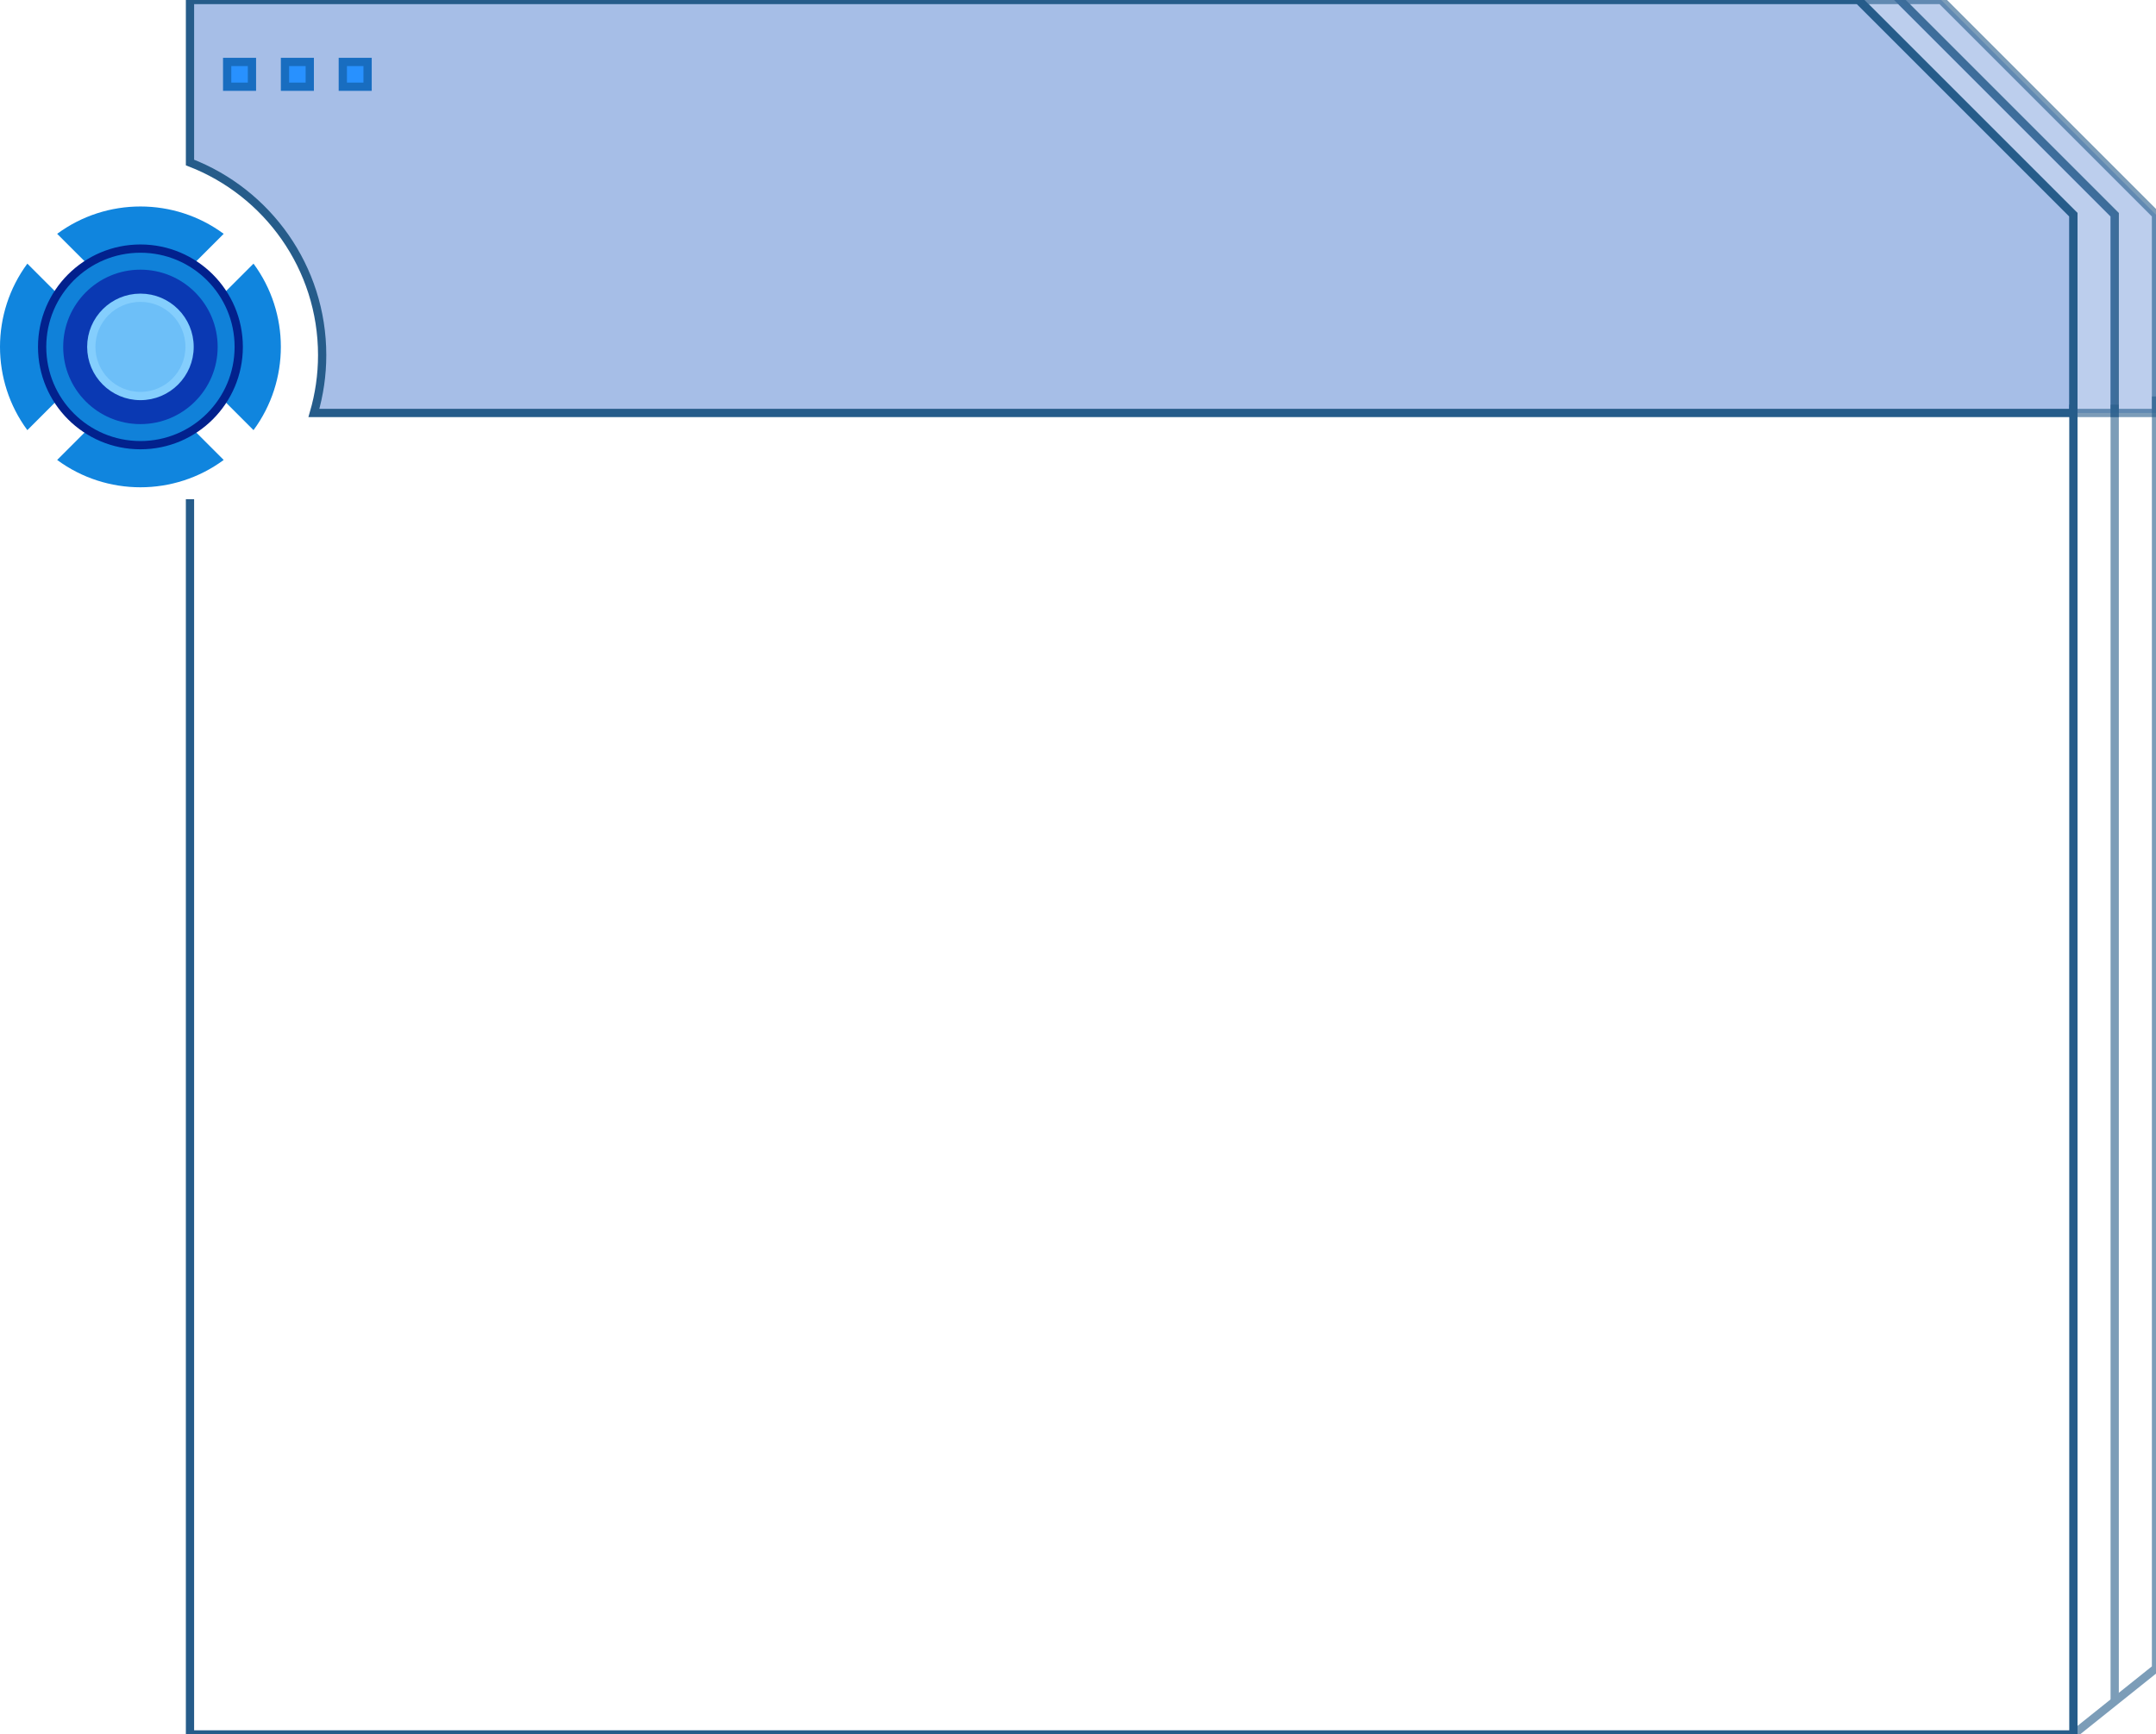 <?xml version="1.0" encoding="UTF-8"?>
<svg width="261px" height="210px" viewBox="0 0 261 210" version="1.1" xmlns="http://www.w3.org/2000/svg" xmlns:xlink="http://www.w3.org/1999/xlink">
    <!-- Generator: Sketch 63 (92445) - https://sketch.com -->
    <title>Group 5 Copy 10</title>
    <desc>Created with Sketch.</desc>
    <g id="Page-1" stroke="none" stroke-width="1" fill="none" fill-rule="evenodd">
        <g id="Artboard">
            <g id="Group-5-Copy-10">
                <g id="1">
                    <g id="齿轮" transform="translate(0, 25)">
                        <path d="M30.69,6.92 L20.611,16.999 L30.69,27.08 C35.103,21.098 35.103,12.902 30.69,6.92" id="Fill-3" fill="#1085DE"></path>
                        <path d="M27.079,3.31 C21.098,-1.103 12.901,-1.103 6.92,3.31 L17,13.389 L27.079,3.31 Z" id="Fill-5" fill="#1085DE"></path>
                        <path d="M3.31,6.92 C-1.103,12.902 -1.103,21.098 3.31,27.08 L13.389,16.999 L3.31,6.92 Z" id="Fill-7" fill="#1085DE"></path>
                        <path d="M6.92,30.69 C12.902,35.103 21.098,35.103 27.08,30.69 L16.999,20.611 L6.92,30.69 Z" id="Fill-9" fill="#1085DE"></path>
                        <path d="M28.9,17 C28.9,23.572 23.572,28.9 17,28.9 C10.428,28.9 5.1,23.572 5.1,17 C5.1,10.428 10.428,5.1 17,5.1 C23.572,5.1 28.9,10.428 28.9,17" id="Fill-11" stroke="#02218D" fill="#1081D9"></path>
                        <path d="M26.35,17 C26.35,22.163 22.163,26.35 17,26.35 C11.836,26.35 7.65,22.163 7.65,17 C7.65,11.836 11.836,7.65 17,7.65 C22.163,7.65 26.35,11.836 26.35,17" id="Fill-13" fill="#0A39B3"></path>
                        <path d="M22.95,17 C22.95,20.286 20.286,22.95 17,22.95 C13.714,22.95 11.05,20.286 11.05,17 C11.05,13.714 13.714,11.05 17,11.05 C20.286,11.05 22.95,13.714 22.95,17" id="Fill-15" stroke="#84CEFD" fill="#6DBFF8"></path>
                    </g>
                    <g id="Group-2" transform="translate(225, 0)" stroke="#265C8A">
                        <polygon id="Stroke-3" stroke-opacity="0.601" fill-opacity="0.303" fill="#215DC4" points="36 26 10 0 5 0 31 26 31 50 36 50"></polygon>
                        <polygon id="Stroke2" stroke-opacity="0.603" fill-opacity="0.303" fill="#215DC4" points="31 26 5 0 -8.52679038e-13 0 26 26 26 50 31 50"></polygon>
                        <g id="Group" transform="translate(26, 48)" opacity="0.602">
                            <polyline id="路径-3" points="5.68434189e-13 162 10 154 10 0"></polyline>
                            <line x1="5" y1="158" x2="5" y2="1" id="路径-2"></line>
                        </g>
                    </g>
                    <polyline id="路径-1" stroke="#265C8A" points="23 60.441 23 210 251 210 251 49"></polyline>
                    <path d="M251,26 L225,0 L23,0 L23,19.676 C32.358,23.29 39,32.366 39,43 C39,45.431 38.646,47.777 38,50 L251,50 L251,26 Z" id="Stroke-1" stroke="#265C8A" fill-opacity="0.4" fill="#215DC4"></path>
                    <path d="M30.5,7.5 L27.5,7.5 L27.5,10.5 L30.5,10.5 L30.5,7.5 Z M37.5,7.5 L34.5,7.5 L34.5,10.5 L37.5,10.5 L37.5,7.5 Z M44.5,7.5 L41.5,7.5 L41.5,10.5 L44.5,10.5 L44.5,7.5 Z" id="形状结合" stroke="#186DC0" fill="#2891FF"></path>
                </g>
            </g>
        </g>
    </g>
</svg>